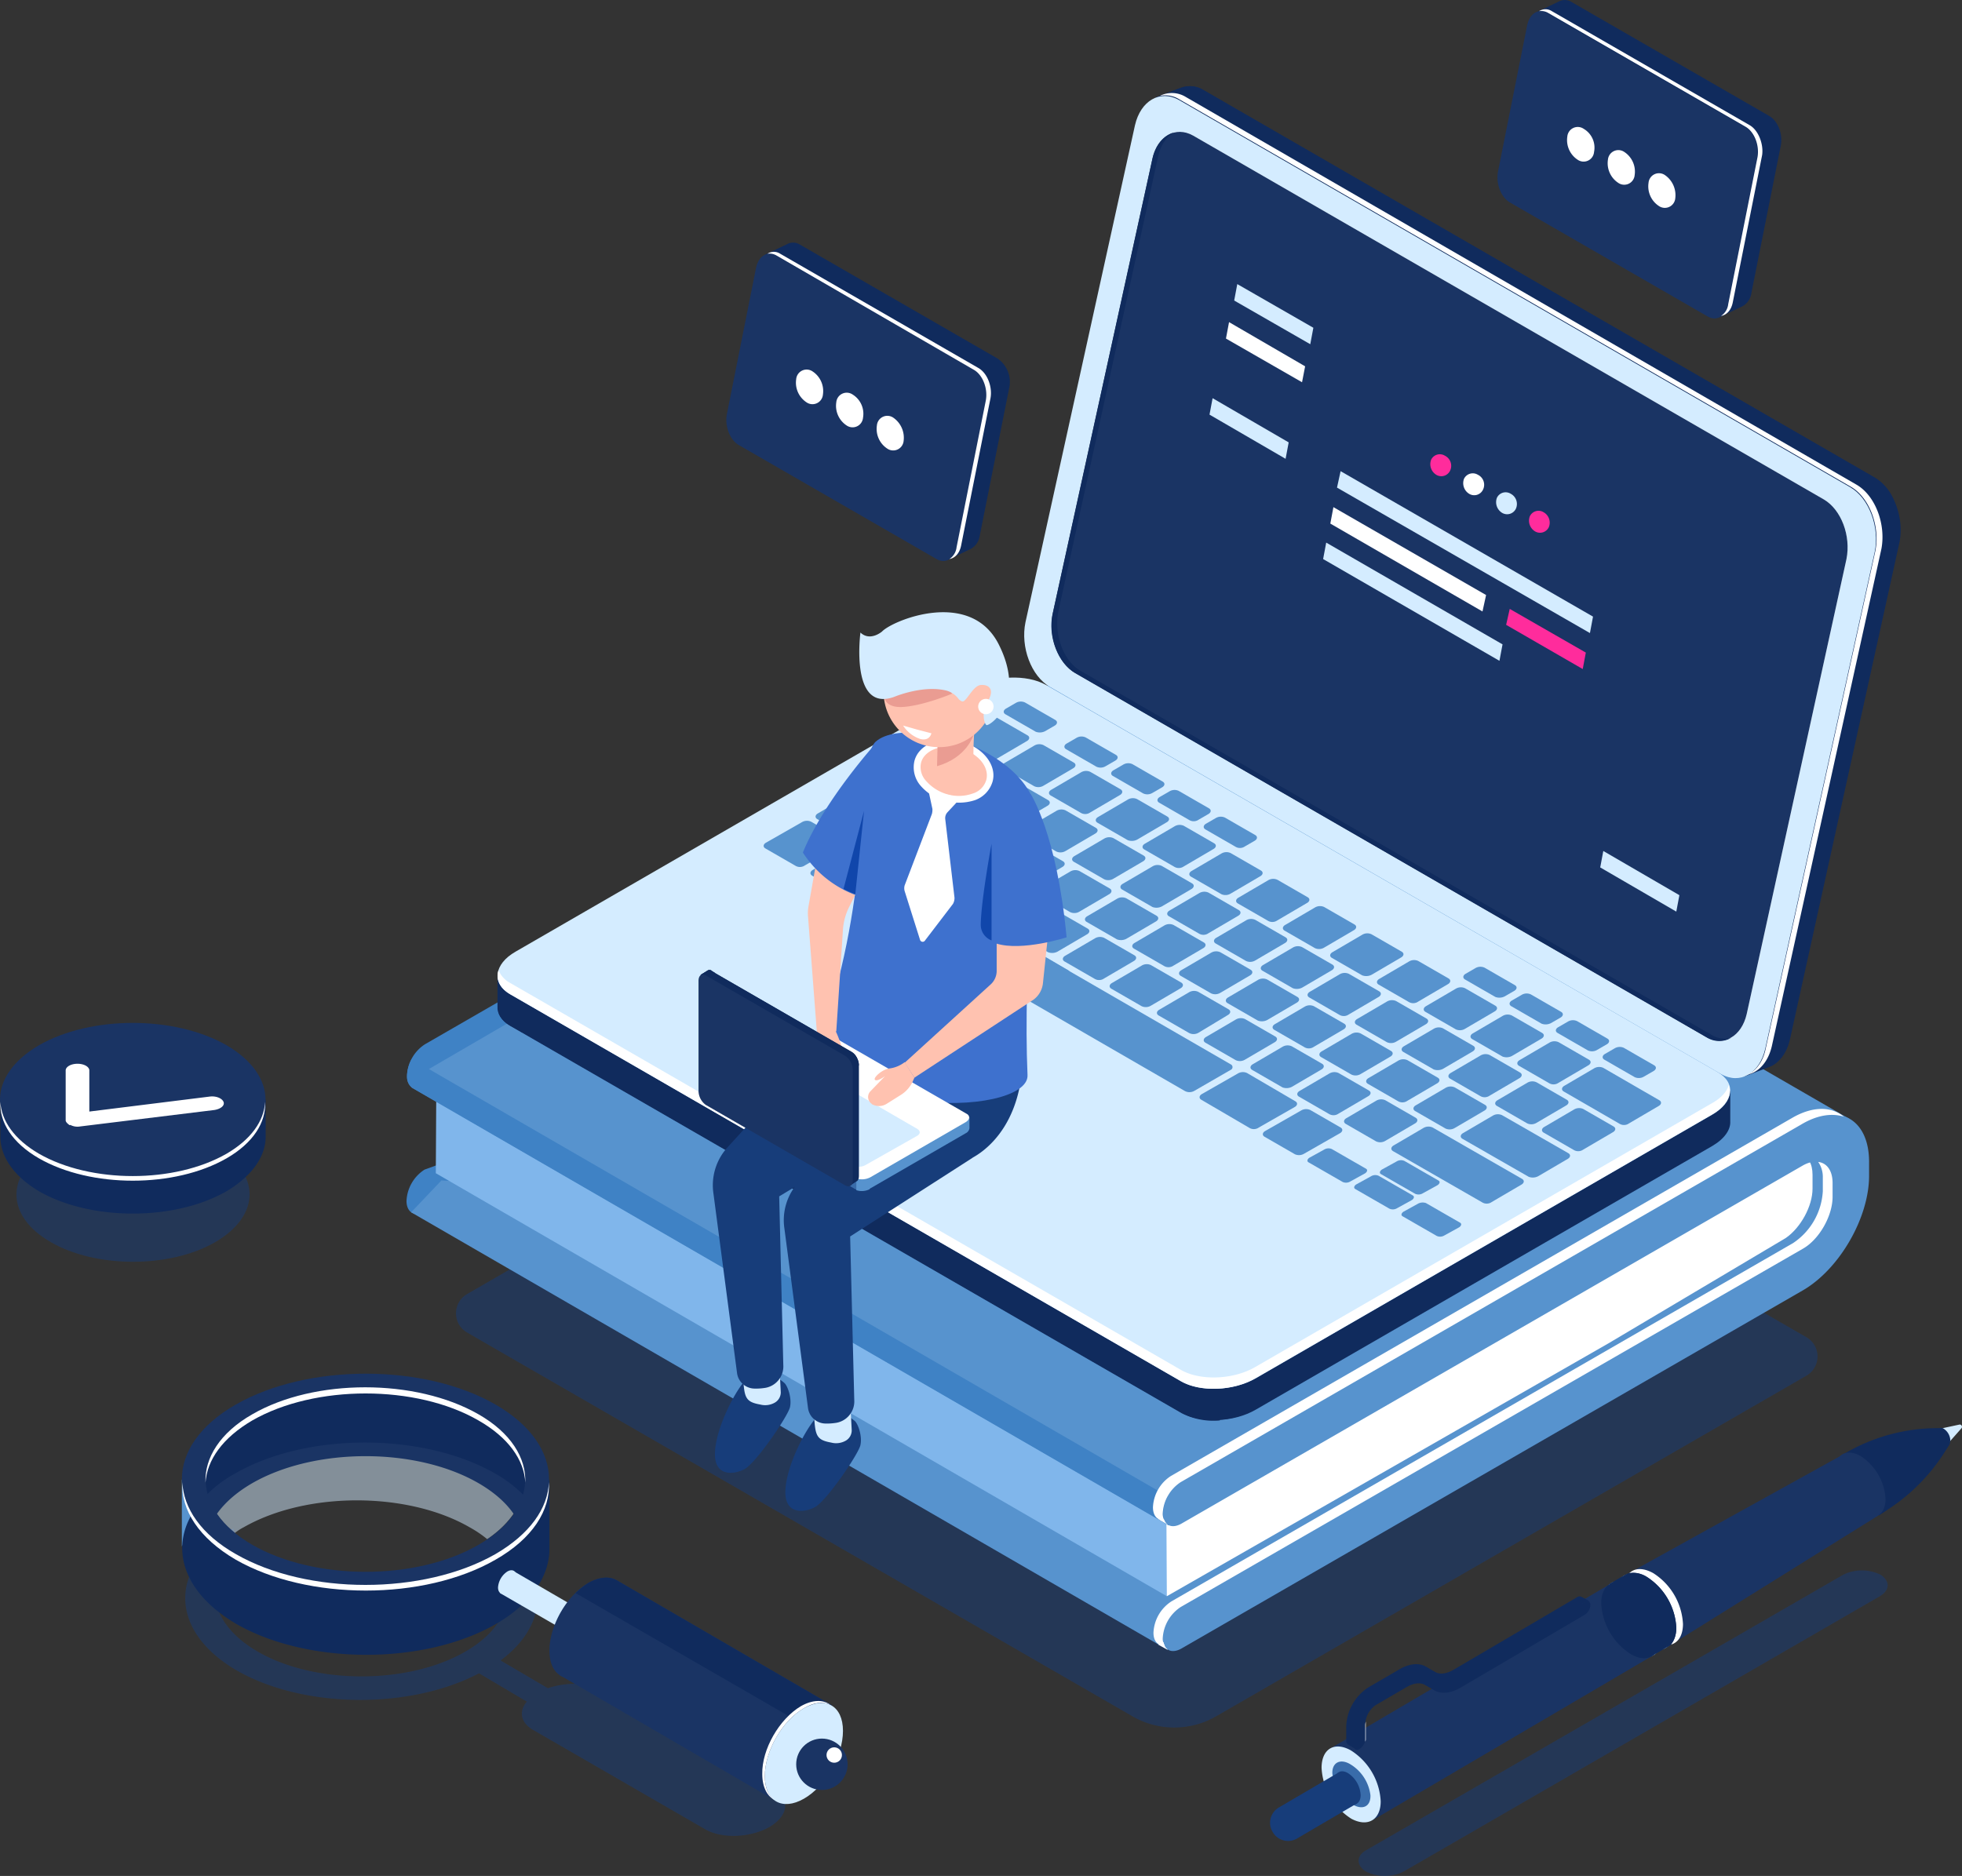 <svg xmlns="http://www.w3.org/2000/svg" viewBox="0 0 472.35 451.742">
  <rect x="0" y="0" width="472.35" height="451.742" fill="#333333" stroke="none"/>
  <defs>
    <style>
      .cls-1, .cls-11 {
        fill: #173d7a;
      }

      .cls-1, .cls-12 {
        opacity: 0.5;
      }

      .cls-2 {
        fill: #3f82c5;
      }

      .cls-3 {
        fill: #5793ce;
      }

      .cls-4 {
        fill: #80b6eb;
      }

      .cls-5 {
        fill: #fff;
      }

      .cls-6 {
        fill: #102b5d;
      }

      .cls-12, .cls-7 {
        fill: #d4ecff;
      }

      .cls-8 {
        fill: #1a3464;
      }

      .cls-9 {
        fill: #ff2c9c;
      }

      .cls-10 {
        fill: #396caa;
      }

      .cls-13 {
        fill: #983be9;
      }

      .cls-14 {
        fill: #3e71ce;
      }

      .cls-15 {
        fill: #ffc2b0;
      }

      .cls-16 {
        fill: #ea9c92;
      }

      .cls-17 {
        fill: #1046ab;
      }
    </style>
  </defs>
  <g id="Group_205" data-name="Group 205" transform="translate(0.075 -0.026)">
    <path id="Path_870" data-name="Path 870" class="cls-1" d="M251.345,370.285,91.317,277.956a5.347,5.347,0,0,1,0-9.282L243.424,180.8l170.3,98.27a5.347,5.347,0,0,1,0,9.282L271.767,370.285A20.112,20.112,0,0,1,251.345,370.285Z" transform="translate(21.08 42.961)"/>
    <g id="Group_169" data-name="Group 169" transform="translate(97.792 163.066)">
      <g id="Group_165" data-name="Group 165">
        <path id="Path_871" data-name="Path 871" class="cls-2" d="M249.03,143.2c0-10.149-7.178-14.357-15.966-9.282L83.432,220.178a9.47,9.47,0,0,0-4.332,7.55c0,2.847,1.98,3.961,4.332,2.475l149.632-86.264c3.96-2.228,7.178-.371,7.178,4.208v16.708c2.847-.124,5.817-.124,8.787-.124Z" transform="translate(-78.976 -131.759)"/>
        <path id="Path_872" data-name="Path 872" class="cls-2" d="M83.332,254.047l149.632-54.58c8.787-5.074,15.966-17.451,15.966-27.6V158.5c-2.97,0-5.817,0-8.787.124v18.317a16.1,16.1,0,0,1-7.178,12.5L83.332,244.022A9.47,9.47,0,0,0,79,251.571C79,254.294,80.98,255.532,83.332,254.047Z" transform="translate(-79 -125.404)"/>
      </g>
      <path id="Path_873" data-name="Path 873" class="cls-3" d="M79.9,238.847,261.959,344.171l54.762-32.655,15.382-9.172,84.067-50.13L428.3,234.02l-1.238,6.436L423.844,223.5,137.7,234.515l-50.5-3.342Z" transform="translate(-78.786 -109.957)"/>
      <path id="Path_874" data-name="Path 874" class="cls-4" d="M84.824,210.2,84.7,232.6,260.694,334.46l4.827-21.411Z" transform="translate(-77.645 -113.118)"/>
      <path id="Path_875" data-name="Path 875" class="cls-3" d="M426.048,237.877,244.236,132.8,80.371,228.1,80,230.327,262.059,335.651Z" transform="translate(-78.762 -131.512)"/>
      <g id="Group_166" data-name="Group 166" transform="translate(182.925 114.904)">
        <path id="Path_876" data-name="Path 876" class="cls-5" d="M333.238,270.146l42.7-25.372c3.589-2.475,6.436-7.673,6.436-11.881v-3.342c0-2.723-1.114-4.456-2.847-4.951l-84.16,46.783L226.8,308.389l.124,22.649Z" transform="translate(-226.8 -224.6)"/>
      </g>
      <path id="Path_877" data-name="Path 877" class="cls-2" d="M268.09,314.766,87.516,210.308l-3.837-2.228-3.465-1.98a8.463,8.463,0,0,0-1.114,4.084,3.281,3.281,0,0,0,1.238,2.847h0L262.4,318.355Z" transform="translate(-78.976 -114.092)"/>
      <path id="Path_878" data-name="Path 878" class="cls-5" d="M225.2,320.119l2.228,1.238.5-.743-1.485-1.114Z" transform="translate(-44.255 -87.142)"/>
      <path id="Path_879" data-name="Path 879" class="cls-5" d="M225.2,295.6l2.352,1.361-.619-1.238Z" transform="translate(-44.255 -92.822)"/>
      <g id="Group_167" data-name="Group 167" transform="translate(182.177 105.302)">
        <path id="Path_880" data-name="Path 880" class="cls-3" d="M230.533,305.282l149.632-86.264c8.787-5.074,15.966-.99,15.966,9.282v3.342c0,10.149-7.178,22.525-15.966,27.6L230.533,345.506c-2.475,1.361-4.332.248-4.332-2.475a9.608,9.608,0,0,1,4.332-7.55l149.632-86.264c3.961-2.228,7.178-7.921,7.178-12.5v-3.342c0-4.579-3.218-6.436-7.178-4.208L230.533,315.431c-2.475,1.361-4.332.248-4.332-2.475A9.375,9.375,0,0,1,230.533,305.282Z" transform="translate(-226.196 -216.841)"/>
      </g>
      <g id="Group_168" data-name="Group 168" transform="translate(179.707 103.997)">
        <path id="Path_881" data-name="Path 881" class="cls-5" d="M226.528,340.83a9.608,9.608,0,0,1,4.332-7.55l149.756-86.264c3.961-2.228,7.178-7.921,7.178-12.5v-3.342c0-2.97-1.361-4.827-3.465-5.074a6.3,6.3,0,0,1,1.114,3.713v3.342a16.1,16.1,0,0,1-7.178,12.5L228.632,331.919a9.47,9.47,0,0,0-4.332,7.55c0,2.1,1.114,3.218,2.723,3.094A2.841,2.841,0,0,1,226.528,340.83Z" transform="translate(-224.176 -213.336)"/>
        <path id="Path_882" data-name="Path 882" class="cls-5" d="M226.552,313.206a9.608,9.608,0,0,1,4.332-7.55l149.632-86.264c3.837-2.228,7.3-2.6,10.025-1.733-2.97-2.475-7.426-2.6-12.377.247L228.532,304.171a9.47,9.47,0,0,0-4.332,7.55c0,2.1,1.114,3.218,2.723,3.094A3.1,3.1,0,0,1,226.552,313.206Z" transform="translate(-224.2 -215.787)"/>
      </g>
    </g>
    <g id="Group_173" data-name="Group 173" transform="translate(119.689 20.787)">
      <path id="Path_883" data-name="Path 883" class="cls-6" d="M401.855,110.985l-161.39-93.2a6.21,6.21,0,0,0-5.446-.619h0l-.248.124h-.124l-5.817,2.228,5.2,2.6c0,.124,0,.248-.124.248L207.667,142.05c-1.361,5.941,1.361,13,5.941,15.594l157.553,90.967-.619,6.683,6.436-2.475c2.1-.99,3.837-3.218,4.579-6.436L407.92,126.7C409.157,120.639,406.434,113.584,401.855,110.985Z" transform="translate(-70.402 -16.801)"/>
      <path id="Path_884" data-name="Path 884" class="cls-6" d="M400.077,110.985l-161.39-93.2a6.21,6.21,0,0,0-5.446-.619h0l-.248.124h-.124l-5.817,2.228,5.2,2.6c0,.124,0,.248-.124.248L214.8,101.332l78.962,61.511,111.389-45.3A11.105,11.105,0,0,0,400.077,110.985Z" transform="translate(-68.623 -16.801)"/>
      <path id="Path_885" data-name="Path 885" class="cls-6" d="M361.929,111.151l12.253-5.2c.248-4.7-1.733-9.654-4.951-12.253L349.8,101.869Z" transform="translate(-36.54 1.475)"/>
      <path id="Path_886" data-name="Path 886" class="cls-7" d="M366.913,254.224,205.4,161.029c-4.579-2.6-7.178-9.654-5.941-15.594L225.821,25.754c1.361-5.941,6.064-8.664,10.644-6.064l161.514,93.2c4.579,2.6,7.178,9.654,5.941,15.594L377.557,248.16C376.2,254.1,371.493,256.823,366.913,254.224Z" transform="translate(-72.342 -16.348)"/>
      <path id="Path_887" data-name="Path 887" class="cls-5" d="M393.2,112.4,231.812,19.085a6.414,6.414,0,0,0-6.312-.248,6.312,6.312,0,0,1,4.827.866L391.84,112.9c4.579,2.6,7.178,9.654,5.941,15.594L371.419,248.174c-.619,3.094-2.228,5.322-4.332,6.312,2.723-.619,4.951-3.094,5.817-6.931l26.362-119.681C400.38,121.934,397.781,115,393.2,112.4Z" transform="translate(-66.08 -16.486)"/>
      <path id="Path_888" data-name="Path 888" class="cls-5" d="M362.059,243.655,210.2,156.029c-4.208-2.352-6.56-8.787-5.446-14.357L228.763,32.14c1.238-5.446,5.569-7.921,9.777-5.569L390.4,114.2c4.208,2.475,6.56,8.787,5.446,14.357l-24.01,109.532C370.6,243.531,366.267,246.006,362.059,243.655Z" transform="translate(-71.076 -14.69)"/>
      <path id="Path_889" data-name="Path 889" class="cls-8" d="M362.059,243.655,210.2,156.029c-4.208-2.352-6.56-8.787-5.446-14.357L228.763,32.14c1.238-5.446,5.569-7.921,9.777-5.569L390.4,114.2c4.208,2.475,6.56,8.787,5.446,14.357l-24.01,109.532C370.6,243.531,366.267,246.006,362.059,243.655Z" transform="translate(-71.076 -14.69)"/>
      <path id="Path_890" data-name="Path 890" class="cls-6" d="M363.428,243.132l-151.86-87.626c-4.208-2.352-6.56-8.787-5.446-14.357l24.01-109.532c.619-2.723,1.98-4.827,3.837-5.817-2.352.619-4.456,2.847-5.2,6.312l-24.01,109.532C203.524,147.09,206,153.526,210.207,156l151.86,87.626a5.73,5.73,0,0,0,5.941.248A6.262,6.262,0,0,1,363.428,243.132Z" transform="translate(-71.085 -14.662)"/>
      <path id="Path_891" data-name="Path 891" class="cls-6" d="M393.467,229.016l-22.03-2.97-142.454-82.3c-4.579-2.6-12.5-2.352-17.822.743L110.169,202.778,96.8,201.045v7.55h0c-.124,1.733.866,3.465,3.094,4.7l161.514,93.2c4.579,2.6,12.5,2.352,17.822-.743l109.9-63.492c2.97-1.733,4.456-3.96,4.332-5.941h0Z" transform="translate(-96.668 12.944)"/>
      <path id="Path_892" data-name="Path 892" class="cls-6" d="M286.41,171.417,276.262,165.6H165l-54.828,31.684L96.8,195.551v7.55h0c-.124,1.733.866,3.465,3.094,4.7L261.41,301a16.92,16.92,0,0,0,9.159,1.733Z" transform="translate(-96.668 18.562)"/>
      <path id="Path_893" data-name="Path 893" class="cls-6" d="M102.643,190.443,96.7,189.7v7.55h0c-.124,1.733.866,3.465,3.094,4.7l2.847,1.609Z" transform="translate(-96.692 24.289)"/>
      <path id="Path_894" data-name="Path 894" class="cls-6" d="M231,278.922a20.724,20.724,0,0,0,15.1-.99V261.1H231Z" transform="translate(-64.773 41.258)"/>
      <path id="Path_895" data-name="Path 895" class="cls-7" d="M261.305,301.344l-161.514-93.2c-4.579-2.6-3.96-7.3,1.238-10.273l109.9-63.492c5.322-3.094,13.243-3.342,17.822-.743l161.637,93.2c4.579,2.6,3.961,7.3-1.238,10.273L279.251,300.6C273.806,303.7,265.884,303.943,261.305,301.344Z" transform="translate(-96.687 10.544)"/>
      <path id="Path_896" data-name="Path 896" class="cls-5" d="M389.032,220.855l-109.9,63.492c-5.322,3.094-13.243,3.342-17.822.743l-161.514-93.2a6.1,6.1,0,0,1-2.847-3.094c-.743,2.1.248,4.332,2.847,5.817l161.514,93.2c4.579,2.6,12.5,2.352,17.822-.743l109.9-63.492c3.589-2.1,4.951-4.827,4.084-7.178C392.745,218.009,391.26,219.618,389.032,220.855Z" transform="translate(-96.688 24.075)"/>
      <g id="Group_170" data-name="Group 170" transform="translate(64.085 148.17)">
        <path id="Path_897" data-name="Path 897" class="cls-3" d="M156.18,170.587l-7.3-4.208c-.619-.371-.5-.99.124-1.361l8.664-4.951a2.391,2.391,0,0,1,2.228-.124l7.3,4.208c.619.371.5.99-.124,1.361l-8.664,4.951A2.08,2.08,0,0,1,156.18,170.587Z" transform="translate(-148.471 -131.005)"/>
        <path id="Path_898" data-name="Path 898" class="cls-3" d="M165.28,175.887l-7.3-4.208c-.619-.371-.5-.99.124-1.361l8.664-4.951a2.391,2.391,0,0,1,2.228-.124l7.3,4.208c.619.371.5.99-.124,1.361l-8.664,4.951A2.08,2.08,0,0,1,165.28,175.887Z" transform="translate(-146.309 -129.746)"/>
        <path id="Path_899" data-name="Path 899" class="cls-3" d="M174.48,181.187l-7.3-4.208c-.619-.371-.5-.99.124-1.361l8.664-4.951a2.391,2.391,0,0,1,2.228-.124l7.3,4.208c.619.371.5.99-.124,1.361l-8.664,4.951A2.823,2.823,0,0,1,174.48,181.187Z" transform="translate(-144.122 -128.486)"/>
        <path id="Path_900" data-name="Path 900" class="cls-3" d="M187.08,176.644l-7.3-4.208c-.619-.371-.5-.99.124-1.361l7.178-4.208a2.391,2.391,0,0,1,2.228-.124l7.3,4.208c.619.371.5.99-.124,1.361l-7.178,4.208A2.089,2.089,0,0,1,187.08,176.644Z" transform="translate(-141.128 -129.389)"/>
        <path id="Path_901" data-name="Path 901" class="cls-3" d="M196.18,181.944l-7.3-4.208c-.619-.371-.5-.99.124-1.361l7.178-4.208a2.391,2.391,0,0,1,2.228-.124l7.3,4.208c.619.371.5.99-.124,1.361l-7.178,4.208A2.377,2.377,0,0,1,196.18,181.944Z" transform="translate(-138.965 -128.13)"/>
        <path id="Path_902" data-name="Path 902" class="cls-3" d="M205.28,187.244l-7.3-4.208c-.619-.371-.5-.99.124-1.361l7.178-4.208a2.391,2.391,0,0,1,2.228-.124l7.3,4.208c.619.371.5.99-.124,1.361l-7.178,4.208A2.8,2.8,0,0,1,205.28,187.244Z" transform="translate(-136.803 -126.87)"/>
        <path id="Path_903" data-name="Path 903" class="cls-3" d="M214.38,192.444l-7.3-4.208c-.619-.371-.5-.99.124-1.361l7.178-4.208a2.391,2.391,0,0,1,2.228-.124l7.3,4.208c.619.371.5.99-.124,1.361l-7.178,4.208A2.08,2.08,0,0,1,214.38,192.444Z" transform="translate(-134.64 -125.634)"/>
        <path id="Path_904" data-name="Path 904" class="cls-3" d="M223.48,197.744l-7.3-4.208c-.619-.371-.5-.99.124-1.361l7.178-4.208a2.391,2.391,0,0,1,2.228-.124l7.3,4.208c.619.371.5.99-.124,1.361l-7.178,4.208A2.377,2.377,0,0,1,223.48,197.744Z" transform="translate(-132.477 -124.375)"/>
        <path id="Path_905" data-name="Path 905" class="cls-3" d="M232.68,202.944l-7.3-4.208c-.619-.371-.5-.99.124-1.361l7.178-4.208a2.391,2.391,0,0,1,2.228-.124l7.3,4.208c.619.371.5.99-.124,1.361l-7.178,4.332A2.363,2.363,0,0,1,232.68,202.944Z" transform="translate(-130.291 -123.139)"/>
        <path id="Path_906" data-name="Path 906" class="cls-3" d="M241.78,208.244l-7.3-4.208c-.619-.371-.5-.99.124-1.361l7.178-4.208a2.391,2.391,0,0,1,2.228-.124l7.3,4.208c.619.371.5.99-.124,1.361l-7.178,4.208A2.391,2.391,0,0,1,241.78,208.244Z" transform="translate(-128.128 -121.879)"/>
        <path id="Path_907" data-name="Path 907" class="cls-3" d="M250.88,213.544l-7.3-4.208c-.619-.371-.5-.99.124-1.361l7.178-4.208a2.391,2.391,0,0,1,2.228-.124l7.3,4.208c.619.371.5.99-.124,1.361l-7.178,4.208A2.8,2.8,0,0,1,250.88,213.544Z" transform="translate(-125.966 -120.62)"/>
        <path id="Path_908" data-name="Path 908" class="cls-3" d="M259.98,218.744l-7.3-4.208c-.619-.371-.5-.99.124-1.361l7.178-4.208a2.39,2.39,0,0,1,2.228-.124l7.3,4.208c.619.371.5.99-.124,1.361l-7.178,4.208A2.08,2.08,0,0,1,259.98,218.744Z" transform="translate(-123.803 -119.384)"/>
        <path id="Path_909" data-name="Path 909" class="cls-3" d="M269.08,224.044l-7.3-4.208c-.619-.371-.5-.99.124-1.361l7.178-4.208a2.391,2.391,0,0,1,2.228-.124l7.3,4.208c.619.371.5.99-.124,1.361l-7.178,4.208A2.377,2.377,0,0,1,269.08,224.044Z" transform="translate(-121.64 -118.125)"/>
        <path id="Path_910" data-name="Path 910" class="cls-3" d="M200.48,174.144l-7.3-4.208c-.619-.371-.5-.99.124-1.361l7.178-4.208a2.391,2.391,0,0,1,2.228-.124l7.3,4.208c.619.371.5.99-.124,1.361l-7.178,4.208A2.08,2.08,0,0,1,200.48,174.144Z" transform="translate(-137.943 -129.983)"/>
        <path id="Path_911" data-name="Path 911" class="cls-3" d="M191.18,168.844l-7.3-4.208c-.619-.371-.5-.99.124-1.361l7.178-4.208a2.391,2.391,0,0,1,2.228-.124l7.3,4.208c.619.371.5.99-.124,1.361l-7.178,4.208A2.356,2.356,0,0,1,191.18,168.844Z" transform="translate(-140.153 -131.243)"/>
        <path id="Path_912" data-name="Path 912" class="cls-3" d="M183.6,164.371l-15.718-9.035c-.619-.371-.5-.99.124-1.361l7.178-4.208a2.391,2.391,0,0,1,2.228-.124l15.718,9.035c.619.371.5.99-.124,1.361l-7.178,4.208A2.08,2.08,0,0,1,183.6,164.371Z" transform="translate(-143.956 -133.453)"/>
        <path id="Path_913" data-name="Path 913" class="cls-3" d="M189.526,157.562l-12.748-7.426c-.619-.371-.5-.99.124-1.361l7.178-4.208a2.391,2.391,0,0,1,2.228-.124l12.748,7.426c.619.371.5.99-.124,1.361l-7.178,4.208A2.089,2.089,0,0,1,189.526,157.562Z" transform="translate(-141.841 -134.689)"/>
        <path id="Path_914" data-name="Path 914" class="cls-3" d="M209.58,179.444l-7.3-4.208c-.619-.371-.5-.99.124-1.361l7.178-4.208a2.391,2.391,0,0,1,2.228-.124l7.3,4.208c.619.371.5.99-.124,1.361l-7.178,4.208A2.377,2.377,0,0,1,209.58,179.444Z" transform="translate(-135.781 -128.724)"/>
        <path id="Path_915" data-name="Path 915" class="cls-3" d="M218.68,184.744l-7.3-4.208c-.619-.371-.5-.99.124-1.361l7.178-4.208a2.391,2.391,0,0,1,2.228-.124l7.3,4.208c.619.371.5.99-.124,1.361l-7.178,4.208A2.8,2.8,0,0,1,218.68,184.744Z" transform="translate(-133.618 -127.464)"/>
        <path id="Path_916" data-name="Path 916" class="cls-3" d="M227.88,189.944l-7.3-4.208c-.619-.371-.5-.99.124-1.361l7.178-4.208a2.391,2.391,0,0,1,2.228-.124l7.3,4.208c.619.371.5.99-.124,1.361l-7.178,4.208A2.089,2.089,0,0,1,227.88,189.944Z" transform="translate(-131.432 -126.229)"/>
        <path id="Path_917" data-name="Path 917" class="cls-3" d="M236.98,195.244l-7.3-4.208c-.619-.371-.5-.99.124-1.361l7.178-4.208a2.391,2.391,0,0,1,2.228-.124l7.3,4.208c.619.371.5.99-.124,1.361l-7.178,4.208A2.391,2.391,0,0,1,236.98,195.244Z" transform="translate(-129.269 -124.969)"/>
        <path id="Path_918" data-name="Path 918" class="cls-3" d="M246.08,200.544l-7.3-4.208c-.619-.371-.5-.99.124-1.361l7.178-4.208a2.391,2.391,0,0,1,2.228-.124l7.3,4.208c.619.371.495.99-.124,1.361l-7.178,4.208A2.8,2.8,0,0,1,246.08,200.544Z" transform="translate(-127.106 -123.709)"/>
        <path id="Path_919" data-name="Path 919" class="cls-3" d="M255.18,205.744l-7.3-4.208c-.619-.371-.5-.99.124-1.361l7.178-4.208a2.391,2.391,0,0,1,2.228-.124l7.3,4.208c.619.371.495.99-.124,1.361l-7.178,4.208A2.08,2.08,0,0,1,255.18,205.744Z" transform="translate(-124.944 -122.474)"/>
        <path id="Path_920" data-name="Path 920" class="cls-3" d="M264.28,211.044l-7.3-4.208c-.619-.371-.5-.99.124-1.361l7.178-4.208a2.391,2.391,0,0,1,2.228-.124l7.3,4.208c.619.371.5.99-.124,1.361l-7.178,4.208A2.377,2.377,0,0,1,264.28,211.044Z" transform="translate(-122.781 -121.214)"/>
        <path id="Path_921" data-name="Path 921" class="cls-3" d="M273.38,216.244l-7.3-4.208c-.619-.371-.5-.99.124-1.361l7.178-4.208a2.391,2.391,0,0,1,2.228-.124l7.3,4.208c.619.371.5.99-.124,1.361l-7.178,4.208A2.08,2.08,0,0,1,273.38,216.244Z" transform="translate(-120.618 -119.978)"/>
        <path id="Path_922" data-name="Path 922" class="cls-3" d="M282.58,221.544l-7.3-4.208c-.619-.371-.5-.99.124-1.361l7.178-4.208a2.391,2.391,0,0,1,2.228-.124l7.3,4.208c.619.371.5.99-.124,1.361l-7.178,4.208A2.391,2.391,0,0,1,282.58,221.544Z" transform="translate(-118.432 -118.719)"/>
        <path id="Path_923" data-name="Path 923" class="cls-3" d="M300.444,231.895l-15.966-9.159c-.619-.371-.5-.99.124-1.361l7.178-4.208a2.391,2.391,0,0,1,2.228-.124l15.966,9.159c.619.371.5.99-.124,1.361l-7.178,4.208A2.823,2.823,0,0,1,300.444,231.895Z" transform="translate(-116.246 -117.435)"/>
        <path id="Path_924" data-name="Path 924" class="cls-3" d="M317.669,221.333l-13.49-7.8c-.619-.371-.5-.99.124-1.361l7.178-4.208a2.391,2.391,0,0,1,2.228-.124l13.49,7.8c.619.371.5.99-.124,1.361L319.9,221.21A2.08,2.08,0,0,1,317.669,221.333Z" transform="translate(-111.564 -119.622)"/>
        <path id="Path_925" data-name="Path 925" class="cls-3" d="M225.58,178.444l-7.3-4.208c-.619-.371-.5-.99.124-1.361l7.178-4.208a2.391,2.391,0,0,1,2.228-.124l7.3,4.208c.619.371.5.99-.124,1.361l-7.178,4.208A2.8,2.8,0,0,1,225.58,178.444Z" transform="translate(-131.978 -128.962)"/>
        <path id="Path_926" data-name="Path 926" class="cls-3" d="M216.18,173.044l-7.3-4.208c-.619-.371-.5-.99.124-1.361l7.178-4.208a2.391,2.391,0,0,1,2.228-.124l7.3,4.208c.619.371.5.99-.124,1.361l-7.178,4.208A2.377,2.377,0,0,1,216.18,173.044Z" transform="translate(-134.212 -130.245)"/>
        <path id="Path_927" data-name="Path 927" class="cls-3" d="M206.88,167.644l-7.3-4.208c-.619-.371-.5-.99.124-1.361l7.178-4.208a2.391,2.391,0,0,1,2.228-.124l7.3,4.208c.619.371.5.99-.124,1.361l-7.178,4.208A2.377,2.377,0,0,1,206.88,167.644Z" transform="translate(-136.422 -131.528)"/>
        <path id="Path_928" data-name="Path 928" class="cls-3" d="M197.58,162.244l-7.3-4.208c-.619-.371-.5-.99.124-1.361l7.178-4.208a2.391,2.391,0,0,1,2.228-.124l7.3,4.208c.619.371.5.99-.124,1.361l-7.178,4.208A2.391,2.391,0,0,1,197.58,162.244Z" transform="translate(-138.632 -132.811)"/>
        <path id="Path_929" data-name="Path 929" class="cls-3" d="M234.68,183.644l-7.3-4.208c-.619-.371-.5-.99.124-1.361l7.178-4.208a2.391,2.391,0,0,1,2.228-.124l7.3,4.208c.619.371.5.99-.124,1.361l-7.178,4.208A2.08,2.08,0,0,1,234.68,183.644Z" transform="translate(-129.816 -127.726)"/>
        <path id="Path_930" data-name="Path 930" class="cls-3" d="M243.78,188.944l-7.3-4.208c-.619-.371-.5-.99.124-1.361l7.178-4.208a2.391,2.391,0,0,1,2.228-.124l7.3,4.208c.619.371.5.99-.124,1.361l-7.178,4.208A2.377,2.377,0,0,1,243.78,188.944Z" transform="translate(-127.653 -126.466)"/>
        <path id="Path_931" data-name="Path 931" class="cls-3" d="M252.88,194.244l-7.3-4.208c-.619-.371-.5-.99.124-1.361l7.178-4.208a2.391,2.391,0,0,1,2.228-.124l7.3,4.208c.619.371.5.99-.124,1.361l-7.178,4.208A2.8,2.8,0,0,1,252.88,194.244Z" transform="translate(-125.49 -125.207)"/>
        <path id="Path_932" data-name="Path 932" class="cls-3" d="M261.98,199.444l-7.3-4.208c-.619-.371-.5-.99.124-1.361l7.178-4.208a2.39,2.39,0,0,1,2.228-.124l7.3,4.208c.619.371.5.99-.124,1.361l-7.178,4.208A2.066,2.066,0,0,1,261.98,199.444Z" transform="translate(-123.328 -123.971)"/>
        <path id="Path_933" data-name="Path 933" class="cls-3" d="M271.18,204.744l-7.3-4.208c-.619-.371-.5-.99.124-1.361l7.178-4.208a2.391,2.391,0,0,1,2.228-.124l7.3,4.208c.619.371.5.99-.124,1.361l-7.178,4.208A2.391,2.391,0,0,1,271.18,204.744Z" transform="translate(-121.141 -122.711)"/>
        <path id="Path_934" data-name="Path 934" class="cls-3" d="M280.28,210.044l-7.3-4.208c-.619-.371-.5-.99.124-1.361l7.178-4.208a2.391,2.391,0,0,1,2.228-.124l7.3,4.208c.619.371.5.99-.124,1.361l-7.178,4.208A2.8,2.8,0,0,1,280.28,210.044Z" transform="translate(-118.979 -121.452)"/>
        <path id="Path_935" data-name="Path 935" class="cls-3" d="M289.38,215.244l-7.3-4.208c-.619-.371-.5-.99.124-1.361l7.178-4.208a2.391,2.391,0,0,1,2.228-.124l7.3,4.208c.619.371.5.99-.124,1.361l-7.178,4.208A2.08,2.08,0,0,1,289.38,215.244Z" transform="translate(-116.816 -120.216)"/>
        <path id="Path_936" data-name="Path 936" class="cls-3" d="M298.48,220.544l-7.3-4.208c-.619-.371-.5-.99.124-1.361l7.178-4.208a2.39,2.39,0,0,1,2.228-.124l7.3,4.208c.619.371.5.99-.124,1.361l-7.178,4.208A2.377,2.377,0,0,1,298.48,220.544Z" transform="translate(-114.653 -118.956)"/>
        <path id="Path_937" data-name="Path 937" class="cls-3" d="M307.58,225.744l-7.3-4.208c-.619-.371-.5-.99.124-1.361l7.178-4.208a2.391,2.391,0,0,1,2.228-.124l7.3,4.208c.619.371.5.99-.124,1.361l-7.178,4.208A2.08,2.08,0,0,1,307.58,225.744Z" transform="translate(-112.491 -117.721)"/>
        <path id="Path_938" data-name="Path 938" class="cls-3" d="M220.78,165.444l-7.3-4.208c-.619-.371-.5-.99.124-1.361l7.178-4.208a2.391,2.391,0,0,1,2.228-.124l7.3,4.208c.619.371.5.99-.124,1.361l-7.178,4.208A2.8,2.8,0,0,1,220.78,165.444Z" transform="translate(-133.119 -132.051)"/>
        <path id="Path_939" data-name="Path 939" class="cls-3" d="M211.68,160.144l-7.3-4.208c-.619-.371-.5-.99.124-1.361l7.178-4.208a2.391,2.391,0,0,1,2.228-.124l7.3,4.208c.619.371.5.99-.124,1.361l-7.178,4.208A2.08,2.08,0,0,1,211.68,160.144Z" transform="translate(-135.282 -133.311)"/>
        <path id="Path_940" data-name="Path 940" class="cls-3" d="M202.58,154.944l-7.3-4.208c-.619-.371-.5-.99.124-1.361l7.178-4.208a2.391,2.391,0,0,1,2.228-.124l7.3,4.208c.619.371.5.99-.124,1.361l-7.178,4.208A2.377,2.377,0,0,1,202.58,154.944Z" transform="translate(-137.444 -134.546)"/>
        <path id="Path_941" data-name="Path 941" class="cls-3" d="M193.58,149.644l-7.3-4.208c-.619-.371-.5-.99.124-1.361l7.178-4.208a2.391,2.391,0,0,1,2.228-.124l7.3,4.208c.619.371.5.99-.124,1.361l-7.178,4.208A2.089,2.089,0,0,1,193.58,149.644Z" transform="translate(-139.583 -135.806)"/>
        <path id="Path_942" data-name="Path 942" class="cls-3" d="M202.88,143.8l-7.3-4.208c-.619-.371-.5-.99.124-1.361l2.352-1.361a2.391,2.391,0,0,1,2.228-.124l7.3,4.208c.619.371.5.99-.124,1.361l-2.352,1.361A2.8,2.8,0,0,1,202.88,143.8Z" transform="translate(-137.373 -136.519)"/>
        <path id="Path_943" data-name="Path 943" class="cls-3" d="M214.68,150.6l-7.3-4.208c-.619-.371-.5-.99.124-1.361l2.352-1.361a2.391,2.391,0,0,1,2.228-.124l7.3,4.208c.619.371.5.99-.124,1.361l-2.352,1.361A2.377,2.377,0,0,1,214.68,150.6Z" transform="translate(-134.569 -134.903)"/>
        <path id="Path_944" data-name="Path 944" class="cls-3" d="M223.78,155.8l-7.3-4.208c-.619-.371-.5-.99.124-1.361l2.352-1.361a2.391,2.391,0,0,1,2.228-.124l7.3,4.208c.619.371.5.99-.124,1.361l-2.352,1.361A2.391,2.391,0,0,1,223.78,155.8Z" transform="translate(-132.406 -133.667)"/>
        <path id="Path_945" data-name="Path 945" class="cls-3" d="M232.78,161l-7.3-4.208c-.619-.371-.5-.99.124-1.361l2.352-1.361a2.391,2.391,0,0,1,2.228-.124l7.3,4.208c.619.371.5.99-.124,1.361l-2.352,1.361A2.08,2.08,0,0,1,232.78,161Z" transform="translate(-130.267 -132.431)"/>
        <path id="Path_946" data-name="Path 946" class="cls-3" d="M241.78,166.2l-7.3-4.208c-.619-.371-.5-.99.124-1.361l2.352-1.361a2.391,2.391,0,0,1,2.228-.124l7.3,4.208c.619.371.5.99-.124,1.361l-2.352,1.361A2.08,2.08,0,0,1,241.78,166.2Z" transform="translate(-128.128 -131.195)"/>
        <path id="Path_947" data-name="Path 947" class="cls-3" d="M292.28,195.4l-7.3-4.208c-.619-.371-.5-.99.124-1.361l2.352-1.361a2.391,2.391,0,0,1,2.228-.124l7.3,4.208c.619.371.5.99-.124,1.361l-2.352,1.361A2.823,2.823,0,0,1,292.28,195.4Z" transform="translate(-116.127 -124.256)"/>
        <path id="Path_948" data-name="Path 948" class="cls-3" d="M301.28,200.6l-7.3-4.208c-.619-.371-.5-.99.124-1.361l2.352-1.361a2.391,2.391,0,0,1,2.228-.124l7.3,4.208c.619.371.5.99-.124,1.361l-2.352,1.361A2.8,2.8,0,0,1,301.28,200.6Z" transform="translate(-113.988 -123.02)"/>
        <path id="Path_949" data-name="Path 949" class="cls-3" d="M310.28,205.8l-7.3-4.208c-.619-.371-.5-.99.124-1.361l2.352-1.361a2.391,2.391,0,0,1,2.228-.124l7.3,4.208c.619.371.5.99-.124,1.361l-2.352,1.361A2.377,2.377,0,0,1,310.28,205.8Z" transform="translate(-111.849 -121.784)"/>
        <path id="Path_950" data-name="Path 950" class="cls-3" d="M319.38,211l-7.3-4.208c-.619-.371-.495-.99.124-1.361l2.352-1.361a2.391,2.391,0,0,1,2.228-.124l7.3,4.208c.619.371.5.99-.124,1.361l-2.352,1.361A2.391,2.391,0,0,1,319.38,211Z" transform="translate(-109.686 -120.549)"/>
        <path id="Path_951" data-name="Path 951" class="cls-3" d="M229.88,170.644l-7.3-4.208c-.619-.371-.5-.99.124-1.361l7.178-4.208a2.391,2.391,0,0,1,2.228-.124l7.3,4.208c.619.371.5.99-.124,1.361l-7.178,4.208A2.08,2.08,0,0,1,229.88,170.644Z" transform="translate(-130.956 -130.815)"/>
        <path id="Path_952" data-name="Path 952" class="cls-3" d="M238.98,175.944l-7.3-4.208c-.619-.371-.5-.99.124-1.361l7.178-4.208a2.391,2.391,0,0,1,2.228-.124l7.3,4.208c.619.371.5.99-.124,1.361l-7.178,4.208A2.377,2.377,0,0,1,238.98,175.944Z" transform="translate(-128.794 -129.556)"/>
        <path id="Path_953" data-name="Path 953" class="cls-3" d="M248.08,181.144l-7.3-4.208c-.619-.371-.5-.99.124-1.361l7.178-4.208a2.391,2.391,0,0,1,2.228-.124l7.3,4.208c.619.371.5.99-.124,1.361l-7.178,4.208A2.08,2.08,0,0,1,248.08,181.144Z" transform="translate(-126.631 -128.32)"/>
        <path id="Path_954" data-name="Path 954" class="cls-3" d="M257.18,186.444l-7.3-4.208c-.619-.371-.5-.99.124-1.361l7.178-4.208a2.391,2.391,0,0,1,2.228-.124l7.3,4.208c.619.371.5.99-.124,1.361l-7.178,4.208A2.356,2.356,0,0,1,257.18,186.444Z" transform="translate(-124.468 -127.06)"/>
        <path id="Path_955" data-name="Path 955" class="cls-3" d="M266.38,191.744l-7.3-4.208c-.619-.371-.5-.99.124-1.361l7.178-4.208a2.391,2.391,0,0,1,2.228-.124l7.3,4.208c.619.371.5.99-.124,1.361l-7.178,4.208A2.823,2.823,0,0,1,266.38,191.744Z" transform="translate(-122.282 -125.801)"/>
        <path id="Path_956" data-name="Path 956" class="cls-3" d="M275.48,196.944l-7.3-4.208c-.619-.371-.5-.99.124-1.361l7.178-4.208a2.391,2.391,0,0,1,2.228-.124l7.3,4.208c.619.371.5.99-.124,1.361l-7.178,4.208A2.08,2.08,0,0,1,275.48,196.944Z" transform="translate(-120.119 -124.565)"/>
        <path id="Path_957" data-name="Path 957" class="cls-3" d="M284.58,202.244l-7.3-4.208c-.619-.371-.5-.99.124-1.361l7.178-4.208a2.391,2.391,0,0,1,2.228-.124l7.3,4.208c.619.371.5.99-.124,1.361l-7.178,4.208A2.377,2.377,0,0,1,284.58,202.244Z" transform="translate(-117.957 -123.305)"/>
        <path id="Path_958" data-name="Path 958" class="cls-3" d="M293.68,207.544l-7.3-4.208c-.619-.371-.5-.99.124-1.361l7.178-4.208a2.391,2.391,0,0,1,2.228-.124l7.3,4.208c.619.371.5.99-.124,1.361l-7.178,4.208A2.8,2.8,0,0,1,293.68,207.544Z" transform="translate(-115.794 -122.046)"/>
        <path id="Path_959" data-name="Path 959" class="cls-3" d="M302.78,212.744l-7.3-4.208c-.619-.371-.5-.99.124-1.361l7.178-4.208a2.391,2.391,0,0,1,2.228-.124l7.3,4.208c.619.371.5.99-.124,1.361l-7.178,4.208A2.08,2.08,0,0,1,302.78,212.744Z" transform="translate(-113.631 -120.81)"/>
        <path id="Path_960" data-name="Path 960" class="cls-3" d="M180.513,172.913l-21.535-12.377c-.619-.371-.5-.99.124-1.361l7.178-4.208a2.391,2.391,0,0,1,2.228-.124l21.535,12.377c.619.371.5.99-.124,1.361l-7.178,4.208A2.8,2.8,0,0,1,180.513,172.913Z" transform="translate(-146.071 -132.217)"/>
        <path id="Path_961" data-name="Path 961" class="cls-3" d="M292.513,237.513l-21.535-12.377c-.619-.371-.5-.99.124-1.361l7.178-4.208a2.39,2.39,0,0,1,2.228-.124l21.535,12.377c.619.371.5.99-.124,1.361l-7.178,4.208A2.08,2.08,0,0,1,292.513,237.513Z" transform="translate(-119.454 -116.865)"/>
        <path id="Path_962" data-name="Path 962" class="cls-3" d="M253.28,226.687l-7.3-4.208c-.619-.371-.5-.99.124-1.361l8.664-4.951a2.391,2.391,0,0,1,2.228-.124l7.3,4.208c.619.371.5.99-.124,1.361l-8.664,4.951A2.377,2.377,0,0,1,253.28,226.687Z" transform="translate(-125.395 -117.673)"/>
        <path id="Path_963" data-name="Path 963" class="cls-3" d="M187.912,188.986l-11.634-6.807c-.619-.371-.5-.99.124-1.361l8.664-4.951a2.391,2.391,0,0,1,2.228-.124l11.634,6.807c.619.371.5.99-.124,1.361l-8.664,4.951A2.377,2.377,0,0,1,187.912,188.986Z" transform="translate(-141.96 -127.25)"/>
        <path id="Path_964" data-name="Path 964" class="cls-3" d="M245.312,222.086l-11.634-6.807c-.619-.371-.5-.99.124-1.361l8.664-4.951a2.391,2.391,0,0,1,2.228-.124l11.634,6.807c.619.371.5.99-.124,1.361l-8.664,4.951A2.08,2.08,0,0,1,245.312,222.086Z" transform="translate(-128.318 -119.384)"/>
        <path id="Path_965" data-name="Path 965" class="cls-3" d="M201.112,196.586l-11.634-6.807c-.619-.371-.5-.99.124-1.361l8.664-4.951a2.391,2.391,0,0,1,2.228-.124l11.634,6.807c.619.371.5.99-.124,1.361l-8.664,4.951A2.824,2.824,0,0,1,201.112,196.586Z" transform="translate(-138.823 -125.444)"/>
        <path id="Path_966" data-name="Path 966" class="cls-3" d="M200.415,183.4l50.744,29.332a.731.731,0,0,1,0,1.361l-8.787,5.074a2.367,2.367,0,0,1-2.228,0L189.4,189.836Z" transform="translate(-138.744 -125.377)"/>
        <path id="Path_967" data-name="Path 967" class="cls-3" d="M278.43,234.126l8.168,4.7c.5.248.371.743-.124,1.114l-3.589,1.98a1.984,1.984,0,0,1-1.856.124l-8.169-4.7c-.5-.248-.371-.743.124-1.114l3.589-1.98A2.428,2.428,0,0,1,278.43,234.126Z" transform="translate(-118.985 -113.354)"/>
        <path id="Path_968" data-name="Path 968" class="cls-3" d="M269.23,228.833l8.169,4.7c.5.248.371.743-.124,1.114l-3.589,1.98a1.984,1.984,0,0,1-1.856.124l-8.169-4.7c-.5-.248-.371-.743.124-1.114l3.589-1.98A1.984,1.984,0,0,1,269.23,228.833Z" transform="translate(-121.171 -114.621)"/>
        <path id="Path_969" data-name="Path 969" class="cls-3" d="M260.13,223.633l8.169,4.7c.5.248.371.743-.124,1.114l-3.589,1.98a1.984,1.984,0,0,1-1.856.124l-8.169-4.7c-.5-.248-.371-.743.124-1.114l3.589-1.98A1.984,1.984,0,0,1,260.13,223.633Z" transform="translate(-123.334 -115.857)"/>
        <path id="Path_970" data-name="Path 970" class="cls-3" d="M274.23,225.933l8.169,4.7c.5.248.371.743-.124,1.114l-3.589,1.98a1.984,1.984,0,0,1-1.857.124l-8.168-4.7c-.5-.248-.371-.743.124-1.114l3.589-1.98A2.01,2.01,0,0,1,274.23,225.933Z" transform="translate(-119.983 -115.31)"/>
      </g>
      <g id="Group_171" data-name="Group 171" transform="translate(171.425 47.649)">
        <path id="Path_971" data-name="Path 971" class="cls-7" d="M320.893,130.686,260,95.66l.866-3.96,60.769,35.026Z" transform="translate(-229.306 -46.649)"/>
        <path id="Path_972" data-name="Path 972" class="cls-7" d="M299.751,134.066,257.3,109.56l.743-3.96,42.451,24.506Z" transform="translate(-229.948 -43.346)"/>
        <path id="Path_973" data-name="Path 973" class="cls-5" d="M295.335,123.824,258.7,102.66l.743-3.961L296.2,119.864Z" transform="translate(-229.615 -44.986)"/>
        <path id="Path_974" data-name="Path 974" class="cls-9" d="M311.341,132.981,292.9,122.337l.866-3.837,18.317,10.52Z" transform="translate(-221.487 -40.28)"/>
        <path id="Path_975" data-name="Path 975" class="cls-7" d="M258.317,69.781,240,59.26l.743-3.96L259.06,65.82Z" transform="translate(-234.059 -55.3)"/>
        <path id="Path_976" data-name="Path 976" class="cls-5" d="M256.717,77.181,238.4,66.66l.743-3.96L257.46,73.344Z" transform="translate(-234.44 -53.541)"/>
        <path id="Path_977" data-name="Path 977" class="cls-7" d="M329.517,180.2,311.2,169.56l.743-3.96,18.317,10.644Z" transform="translate(-217.138 -29.087)"/>
        <path id="Path_978" data-name="Path 978" class="cls-7" d="M253.517,92.1,235.2,81.46l.743-3.96L254.26,88.144Z" transform="translate(-235.2 -50.024)"/>
      </g>
      <g id="Group_172" data-name="Group 172" transform="translate(224.578 88.638)">
        <path id="Path_979" data-name="Path 979" class="cls-9" d="M282.916,92.356a2.341,2.341,0,0,1-3.342.99,3.007,3.007,0,0,1-1.238-3.589,2.314,2.314,0,0,1,3.342-.99A2.705,2.705,0,0,1,282.916,92.356Z" transform="translate(-278.147 -88.418)"/>
        <path id="Path_980" data-name="Path 980" class="cls-5" d="M289.316,96.056a2.341,2.341,0,0,1-3.342.99,3.007,3.007,0,0,1-1.238-3.589,2.341,2.341,0,0,1,3.342-.99A2.669,2.669,0,0,1,289.316,96.056Z" transform="translate(-276.626 -87.539)"/>
        <path id="Path_981" data-name="Path 981" class="cls-7" d="M295.716,99.756a2.341,2.341,0,0,1-3.342.99,3.007,3.007,0,0,1-1.238-3.589,2.314,2.314,0,0,1,3.342-.99A2.78,2.78,0,0,1,295.716,99.756Z" transform="translate(-275.105 -86.659)"/>
        <path id="Path_982" data-name="Path 982" class="cls-9" d="M302.116,103.356a2.341,2.341,0,0,1-3.342.99,3.007,3.007,0,0,1-1.238-3.589,2.314,2.314,0,0,1,3.342-.99A2.865,2.865,0,0,1,302.116,103.356Z" transform="translate(-273.584 -85.804)"/>
      </g>
    </g>
    <g id="Group_182" data-name="Group 182" transform="translate(305.703 343.071)">
      <path id="Path_983" data-name="Path 983" class="cls-1" d="M389.822,306.6a10.232,10.232,0,0,0-8.911,0L266.057,372.934c-2.475,1.361-2.475,3.713,0,5.2a10.232,10.232,0,0,0,8.911,0L389.7,311.794C392.173,310.309,392.173,308.081,389.822,306.6Z" transform="translate(-242.898 -270.457)"/>
      <g id="Group_181" data-name="Group 181">
        <g id="Group_180" data-name="Group 180">
          <path id="Path_984" data-name="Path 984" class="cls-7" d="M382.926,277.448h0a.494.494,0,0,0-.5-.248l-6.931,1.485,2.723,4.7,4.7-5.322A.552.552,0,0,0,382.926,277.448Z" transform="translate(-216.447 -277.2)"/>
          <g id="Group_174" data-name="Group 174" transform="translate(83.061 0.785)">
            <path id="Path_985" data-name="Path 985" class="cls-6" d="M384.267,280.762a3.529,3.529,0,0,0-1.609-2.723.993.993,0,0,0-.99-.124A44.2,44.2,0,0,0,358.9,283.98l-.5.248,8.664,14.728,2.6-1.733a45.633,45.633,0,0,0,13.367-13.738l1.114-1.733C384.143,281.5,384.267,281.134,384.267,280.762Z" transform="translate(-303.572 -277.834)"/>
            <path id="Path_986" data-name="Path 986" class="cls-8" d="M369.006,293.849a13.16,13.16,0,0,0-6.064-10.4c-3.342-1.856-6.065-.371-5.941,3.465s2.723,8.54,6.065,10.4C366.283,299.295,369.006,297.686,369.006,293.849Z" transform="translate(-303.905 -276.688)"/>
            <path id="Path_987" data-name="Path 987" class="cls-8" d="M325.849,329.636,377.088,297.7l-8.664-14.6L315.7,312.309Z" transform="translate(-313.72 -276.583)"/>
            <path id="Path_988" data-name="Path 988" class="cls-7" d="M328.333,319.433a15.458,15.458,0,0,0-7.178-12.253c-3.96-2.228-7.055-.371-7.055,4.208a15.458,15.458,0,0,0,7.178,12.253C325.239,325.869,328.333,324.013,328.333,319.433Z" transform="translate(-314.1 -271.084)"/>
          </g>
          <g id="Group_175" data-name="Group 175" transform="translate(12.391 37.674)">
            <path id="Path_989" data-name="Path 989" class="cls-7" d="M325.933,320.833a15.458,15.458,0,0,0-7.178-12.253c-3.961-2.228-7.055-.371-7.055,4.208a15.458,15.458,0,0,0,7.178,12.253C322.839,327.269,326.057,325.413,325.933,320.833Z" transform="translate(-244 -307.64)"/>
            <rect id="Rectangle_464" data-name="Rectangle 464" class="cls-8" width="78.591" height="20.05" transform="translate(79.911 17.854) rotate(149.555)"/>
            <path id="Path_990" data-name="Path 990" class="cls-7" d="M271.233,353.033a15.458,15.458,0,0,0-7.178-12.253c-3.961-2.228-7.055-.371-7.055,4.208a15.458,15.458,0,0,0,7.178,12.253C268.139,359.346,271.233,357.489,271.233,353.033Z" transform="translate(-257 -299.987)"/>
            <path id="Path_991" data-name="Path 991" class="cls-10" d="M268.26,350.854a10.143,10.143,0,0,0-4.827-7.426c-2.475-1.485-4.456-.371-4.332,2.228a10.143,10.143,0,0,0,4.827,7.426C266.4,354.567,268.383,353.577,268.26,350.854Z" transform="translate(-256.502 -299.293)"/>
          </g>
          <g id="Group_176" data-name="Group 176" transform="translate(79.719 34.807)">
            <path id="Path_992" data-name="Path 992" class="cls-5" d="M328.186,319.4a15.458,15.458,0,0,0-7.178-12.253,5.51,5.51,0,0,0-4.208-.743c1.238-1.361,3.342-1.485,5.817-.124a15.458,15.458,0,0,1,7.178,12.253c0,2.723-1.114,4.456-2.847,4.951A6.683,6.683,0,0,0,328.186,319.4Z" transform="translate(-310.117 -305.323)"/>
            <path id="Path_993" data-name="Path 993" class="cls-6" d="M329.09,319.238a15.458,15.458,0,0,0-7.178-12.253c-1.98-1.114-3.713-1.238-5.074-.5L313,308.718l1.856,3.094a16.375,16.375,0,0,0,6.56,11.139l1.856,3.094,3.837-2.228h0C328.347,323.074,329.09,321.465,329.09,319.238Z" transform="translate(-311.02 -305.157)"/>
            <path id="Path_994" data-name="Path 994" class="cls-6" d="M325.633,321.033a15.458,15.458,0,0,0-7.178-12.253c-3.961-2.228-7.055-.371-7.055,4.208a15.458,15.458,0,0,0,7.178,12.253C322.539,327.469,325.633,325.613,325.633,321.033Z" transform="translate(-311.4 -304.725)"/>
          </g>
          <g id="Group_177" data-name="Group 177" transform="translate(0 83.501)">
            <path id="Path_995" data-name="Path 995" class="cls-11" d="M267.919,352.326l-4.456-7.426-14.357,8.416a4.268,4.268,0,0,0-1.485,5.941h0a4.268,4.268,0,0,0,5.941,1.485Z" transform="translate(-246.988 -344.612)"/>
            <path id="Path_996" data-name="Path 996" class="cls-11" d="M265.788,350.4a6.7,6.7,0,0,0-3.094-5.322c-1.733-.99-3.094-.124-3.094,1.856a6.7,6.7,0,0,0,3.094,5.322C264.427,353.248,265.788,352.381,265.788,350.4Z" transform="translate(-243.991 -344.668)"/>
          </g>
          <g id="Group_179" data-name="Group 179" transform="translate(18.332 41.38)">
            <path id="Path_997" data-name="Path 997" class="cls-6" d="M281.231,332.127l-2.1-1.238c-1.238-.743-2.847-.5-4.579.495l-7.426,4.332a5.875,5.875,0,0,0-2.475,4.456v3.713a2.729,2.729,0,0,1-.743,1.857l.248,1.733L262.3,346.36h0a1.042,1.042,0,0,1-.5-.866v-3.713a11.722,11.722,0,0,1,5.2-9.159l7.426-4.332c2.475-1.485,4.827-1.733,6.56-.743l2.1,1.238c1.238.743,2.847.5,4.579-.5l29.7-17.451a.993.993,0,0,1,.99-.124h0l1.856.99-1.609.619a2.734,2.734,0,0,1-1.238,1.609l-29.7,17.451C285.315,332.87,282.964,333.117,281.231,332.127Z" transform="translate(-261.8 -310.634)"/>
            <path id="Path_998" data-name="Path 998" class="cls-6" d="M280.5,331.793c-1.238-.743-2.847-.5-4.579.5l-7.426,4.332a5.875,5.875,0,0,0-2.475,4.456v3.713a2.929,2.929,0,0,1-1.361,2.352c-.743.5-1.361.124-1.361-.743v-3.713a11.722,11.722,0,0,1,5.2-9.159l7.426-4.332c2.475-1.485,4.827-1.733,6.56-.743l2.1,1.238c1.238.743,2.847.5,4.579-.5l29.7-17.451c.743-.5,1.361-.124,1.361.743a2.929,2.929,0,0,1-1.361,2.352l-29.7,17.451c-2.475,1.485-4.827,1.733-6.56.743Z" transform="translate(-261.444 -310.424)"/>
            <g id="Group_178" data-name="Group 178" transform="translate(4.579 30.156)">
              <path id="Path_999" data-name="Path 999" class="cls-5" d="M265.5,335.99v3.837a1.57,1.57,0,0,0,.124-.743V335A3.075,3.075,0,0,0,265.5,335.99Z" transform="translate(-265.5 -335)"/>
            </g>
          </g>
        </g>
      </g>
    </g>
    <g id="Group_189" data-name="Group 189" transform="translate(43.707 330.818)">
      <path id="Path_1000" data-name="Path 1000" class="cls-1" d="M47.52,297.4a17.509,17.509,0,0,0,1.733,3.837c-9.406,7.921-8.045,18.812,4.208,25.867,13.738,7.921,36.139,7.921,49.877,0,10.149-5.817,12.872-14.481,8.045-21.659a31.686,31.686,0,0,0,3.465-3.713c8.787,8.54,7.8,19.431-2.97,27.476l11.386,6.683c4.332-1.485,9.654-1.485,12.872.5l41.585,24.01c3.96,2.228,3.465,6.188-1.114,8.911-4.579,2.6-11.386,2.847-15.347.619l-41.585-24.01c-2.97-1.733-3.465-4.456-1.485-6.807L106.68,332.3c-16.708,8.787-42.328,8.54-58.417-.743C32.173,322.153,31.8,306.93,47.52,297.4Z" transform="translate(-35.143 -260.147)"/>
      <g id="Group_188" data-name="Group 188">
        <g id="Group_187" data-name="Group 187">
          <path id="Path_1001" data-name="Path 1001" class="cls-12" d="M51.091,281.148c14.976-8.664,39.357-8.664,54.457,0,6.188,3.589,9.9,8.169,10.891,12.748-.99,4.084-3.837,8.169-8.787,11.51a27.724,27.724,0,0,0-4.208-2.847c-14.976-8.664-39.357-8.664-54.457,0a12.26,12.26,0,0,0-2.1,1.361c-3.713-2.97-5.941-6.436-6.683-9.9C41.314,289.192,44.9,284.737,51.091,281.148Z" transform="translate(-34.136 -265.553)"/>
          <path id="Path_1002" data-name="Path 1002" class="cls-6" d="M117.762,302.193l-5.817-7.673-17.822-8.292-15.471-1.361-17.946,2.228-12.5,6.436L40.285,298.6,38.8,290.311l2.723-9.53s6.807-4.456,7.178-4.951c.371-.371,15.966-5.941,15.966-5.941l15.471-.99,12.5,1.609,12.748,3.713,8.416,5.817,6.312,7.921.743,9.9Z" transform="translate(-34.468 -266.92)"/>
          <path id="Path_1003" data-name="Path 1003" class="cls-3" d="M35.3,287.9v16.089l4.332-6.931Z" transform="translate(-35.3 -262.404)"/>
          <path id="Path_1004" data-name="Path 1004" class="cls-8" d="M106.047,290.478c-14.976-8.664-39.357-8.664-54.457,0-4.7,2.723-7.921,5.941-9.777,9.406-1.361-1.238-2.97-2.1-3.713-3.713a29.26,29.26,0,0,1,9.406-8.045c17.2-9.9,45.174-9.9,62.5,0a31.34,31.34,0,0,1,8.787,7.3,13.756,13.756,0,0,1-3.094,4.456C113.968,296.418,110.75,293.2,106.047,290.478Z" transform="translate(-34.635 -264.115)"/>
          <path id="Path_1006" data-name="Path 1006" class="cls-6" d="M38.872,294.46a4.454,4.454,0,0,0,1.361,1.733v-.124l3.96,2.352L49.145,303l6.807,2.97,9.406,3.342,8.292,1.98,11.51.5,7.426-.743,14.728-3.837,9.53-8.416c-.124-.124-.124-.371-.248-.5a12.087,12.087,0,0,0,3.094-4.456c.248.371.5.619.743.99l3.342-6.931v16.708h0c0,6.56-4.332,13.119-12.872,18.07-17.2,9.9-45.174,9.9-62.5,0C35.159,314.881,32.065,303.742,38.872,294.46Z" transform="translate(-35.283 -262.404)"/>
          <path id="Path_1007" data-name="Path 1007" class="cls-6" d="M98.324,301.786l3.465-3.094c-.124-.124-.124-.371-.248-.5a12.087,12.087,0,0,0,3.094-4.456c.248.371.5.619.743.99l3.342-6.931v16.708h0c0,5.817-3.465,11.758-10.52,16.461V301.786Z" transform="translate(-20.352 -262.428)"/>
          <path id="Path_1008" data-name="Path 1008" class="cls-8" d="M48.3,310.742c17.2,9.9,45.174,9.9,62.5,0,17.2-9.9,17.2-26.114,0-36.016s-45.174-9.9-62.5,0S30.968,300.84,48.3,310.742Zm3.96-33.664c14.976-8.664,39.357-8.664,54.457,0,14.976,8.664,14.976,22.773,0,31.436s-39.357,8.664-54.457,0C37.28,299.85,37.28,285.741,52.256,277.077Z" transform="translate(-35.3 -267.3)"/>
          <g id="Group_185" data-name="Group 185" transform="translate(76.116 47.332)">
            <g id="Group_183" data-name="Group 183" transform="translate(0)">
              <path id="Path_1009" data-name="Path 1009" class="cls-7" d="M124.923,319.933,100.418,305.7,97.2,311.022l24.629,14.233Z" transform="translate(-96.705 -305.506)"/>
              <path id="Path_1010" data-name="Path 1010" class="cls-13" d="M116.6,321.2c0,1.361.99,1.98,2.228,1.238a4.817,4.817,0,0,0,2.228-3.837c0-1.361-.99-1.98-2.228-1.238A5.009,5.009,0,0,0,116.6,321.2Z" transform="translate(-92.094 -302.81)"/>
              <path id="Path_1011" data-name="Path 1011" class="cls-13" d="M116.6,321.2c0,1.361.99,1.98,2.228,1.238a4.817,4.817,0,0,0,2.228-3.837c0-1.361-.99-1.98-2.228-1.238A5.009,5.009,0,0,0,116.6,321.2Z" transform="translate(-92.094 -302.81)"/>
              <path id="Path_1012" data-name="Path 1012" class="cls-7" d="M96.8,309.7c0,1.361.99,1.98,2.228,1.238a4.817,4.817,0,0,0,2.228-3.837c0-1.361-.99-1.98-2.228-1.238A5.009,5.009,0,0,0,96.8,309.7Z" transform="translate(-96.8 -305.543)"/>
            </g>
            <path id="Path_1013" data-name="Path 1013" class="cls-8" d="M106.8,324.579c0-6.064,4.208-13.367,9.406-16.337,2.723-1.485,5.074-1.609,6.807-.619h0L174.747,337.7l-13.49,23.02-51.239-29.827a2.7,2.7,0,0,1-.99-.619h0C107.666,329.282,106.8,327.3,106.8,324.579Z" transform="translate(-94.423 -305.201)"/>
            <path id="Path_1014" data-name="Path 1014" class="cls-6" d="M169.822,344.134,111.9,310.717a19.391,19.391,0,0,1,3.094-2.475c2.723-1.485,5.074-1.609,6.807-.619h0L173.535,337.7Z" transform="translate(-93.211 -305.201)"/>
            <g id="Group_184" data-name="Group 184" transform="translate(64.234 31.958)">
              <path id="Path_1015" data-name="Path 1015" class="cls-7" d="M148.7,348.983c0,6.065,4.208,8.416,9.406,5.446s9.406-10.272,9.406-16.337-4.208-8.416-9.406-5.446S148.7,342.918,148.7,348.983Z" transform="translate(-148.7 -331.365)"/>
              <circle id="Ellipse_248" data-name="Ellipse 248" class="cls-8" cx="6.188" cy="6.188" r="6.188" transform="translate(7.55 8.583)"/>
              <circle id="Ellipse_249" data-name="Ellipse 249" class="cls-5" cx="1.856" cy="1.856" r="1.856" transform="translate(14.852 10.687)"/>
            </g>
            <path id="Path_1016" data-name="Path 1016" class="cls-5" d="M157.483,332.242c2.847-1.609,5.322-1.609,7.055-.371-1.733-.743-3.837-.619-6.312.866-5.2,2.97-9.406,10.272-9.406,16.337,0,2.847.866,4.827,2.475,5.817-1.856-.866-3.094-3.094-3.094-6.312C148.077,342.638,152.285,335.336,157.483,332.242Z" transform="translate(-84.585 -299.497)"/>
          </g>
          <g id="Group_186" data-name="Group 186" transform="translate(0.102 3.28)">
            <path id="Path_1017" data-name="Path 1017" class="cls-5" d="M51.165,276.448c14.976-8.664,39.357-8.664,54.457,0,7.8,4.456,11.51,10.52,11.263,16.461-.248-5.446-4.084-10.891-11.263-14.976-14.976-8.664-39.357-8.664-54.457,0-7.178,4.208-10.891,9.53-11.263,14.976C39.655,286.968,43.368,280.9,51.165,276.448Z" transform="translate(-34.311 -269.95)"/>
            <path id="Path_1018" data-name="Path 1018" class="cls-5" d="M48.276,305.727c17.2,9.9,45.174,9.9,62.5,0,8.292-4.827,12.624-11.015,12.872-17.327.371,6.807-3.96,13.614-12.872,18.689-17.2,9.9-45.174,9.9-62.5,0-8.911-5.2-13.243-12.005-12.872-18.689C35.652,294.712,39.984,301.024,48.276,305.727Z" transform="translate(-35.382 -265.565)"/>
          </g>
        </g>
      </g>
    </g>
    <g id="Group_195" data-name="Group 195" transform="translate(168.091 147.455)">
      <g id="Group_194" data-name="Group 194">
        <g id="Group_191" data-name="Group 191" transform="translate(3.442)">
          <path id="Path_1019" data-name="Path 1019" class="cls-11" d="M167.3,275.45s-4.579-2.352-7.55,1.114c-2.847,3.465-6.931,11.758-7.055,17.327s4.456,5.2,7.055,3.837c2.723-1.361,10.52-12.748,11.015-14.976s-.619-5.2-1.361-5.817A17.863,17.863,0,0,0,167.3,275.45Z" transform="translate(-135.226 -82.185)"/>
          <path id="Path_1020" data-name="Path 1020" class="cls-7" d="M167.088,274.606l.248,4.827a2.853,2.853,0,0,1-1.361,2.475,4.671,4.671,0,0,1-3.589.5c-3.465-.619-3.837-1.609-4.084-6.312S167.088,274.606,167.088,274.606Z" transform="translate(-133.895 -82.456)"/>
          <g id="Group_190" data-name="Group 190" transform="translate(0 85.465)">
            <path id="Path_1021" data-name="Path 1021" class="cls-11" d="M153.6,268.05s-4.579-2.352-7.55,1.114c-2.847,3.465-6.931,11.758-7.055,17.327s4.456,5.2,7.055,3.837c2.723-1.361,10.52-12.748,11.015-14.976s-.619-5.2-1.361-5.817A13.964,13.964,0,0,0,153.6,268.05Z" transform="translate(-138.482 -169.409)"/>
            <path id="Path_1022" data-name="Path 1022" class="cls-7" d="M153.288,267.216l.248,4.827a2.853,2.853,0,0,1-1.361,2.475,4.671,4.671,0,0,1-3.589.5c-3.465-.619-3.837-1.609-4.084-6.312C144.253,263.875,153.288,267.216,153.288,267.216Z" transform="translate(-137.175 -169.69)"/>
            <path id="Path_1023" data-name="Path 1023" class="cls-11" d="M196.155,197.359c-1.361-22.4-24.258,3.342-24.258,3.342L156.3,216.047l-14.109,15.471a13.541,13.541,0,0,0-3.465,11.139l5.693,43.318a4.3,4.3,0,0,0,4.332,3.713,12.726,12.726,0,0,0,2.1-.124,5.238,5.238,0,0,0,4.7-5.569l-.99-40.595,29.58-17.822C184.026,225.453,197.517,219.76,196.155,197.359Z" transform="translate(-138.581 -188.2)"/>
          </g>
          <path id="Path_1024" data-name="Path 1024" class="cls-11" d="M209.832,204.259c-1.361-22.4-24.258,3.342-24.258,3.342l-15.594,15.347-13.985,15.347a13.541,13.541,0,0,0-3.465,11.139l5.693,43.318a4.3,4.3,0,0,0,4.332,3.713,12.727,12.727,0,0,0,2.1-.124,5.238,5.238,0,0,0,4.7-5.569l-.99-39.357,29.456-18.936C197.7,232.353,211.193,226.66,209.832,204.259Z" transform="translate(-135.301 -101.095)"/>
          <path id="Path_1025" data-name="Path 1025" class="cls-14" d="M194.315,145.088c17.327,7.178,16.956,17.451,16.956,17.451s-3.342,37.5-2.228,62.5c.5,10.52-55.694,11.263-47.278-16.708,9.9-32.922,6.188-59.655,10.768-63.615C177.236,140.632,189.86,143.231,194.315,145.088Z" transform="translate(-133.275 -113.585)"/>
          <ellipse id="Ellipse_250" data-name="Ellipse 250" class="cls-15" cx="8.911" cy="6.56" rx="8.911" ry="6.56" transform="translate(50.962 29.72) rotate(14.442)"/>
          <path id="Path_1026" data-name="Path 1026" class="cls-5" d="M189.408,155.68l-3.218,3.465a2.077,2.077,0,0,0-.5,1.609l2.228,18.936a2.94,2.94,0,0,1-.371,1.485l-6.807,8.911a.661.661,0,0,1-1.114-.248l-3.713-11.758a2.542,2.542,0,0,1,0-1.361l6.56-17.2a3.815,3.815,0,0,0,.124-1.238l-.99-4.579Z" transform="translate(-129.73 -110.934)"/>
          <path id="Path_1027" data-name="Path 1027" class="cls-5" d="M188.6,159.108a15.119,15.119,0,0,1-3.218-.371,11.756,11.756,0,0,1-6.064-3.713,6.761,6.761,0,0,1-1.485-5.941c.99-3.96,6.064-6.064,11.263-4.7s8.664,5.693,7.55,9.654a6.8,6.8,0,0,1-4.208,4.456A12.461,12.461,0,0,1,188.6,159.108Zm-2.6-13.49c-3.218,0-5.941,1.485-6.56,3.837a4.869,4.869,0,0,0,1.238,4.456,10.658,10.658,0,0,0,5.2,3.218,10.03,10.03,0,0,0,6.064-.248,4.822,4.822,0,0,0,3.218-3.342h0c.743-3.094-2.1-6.436-6.436-7.55A11.035,11.035,0,0,0,186,145.617Z" transform="translate(-129.296 -113.248)"/>
          <path id="Path_1028" data-name="Path 1028" class="cls-15" d="M182.324,144.56a52.025,52.025,0,0,1-.124,6.188c-.124,1.733,5.941,3.342,7.55,1.733s.99-3.218,1.361-9.035C191.359,137.63,182.324,144.56,182.324,144.56Z" transform="translate(-128.215 -113.923)"/>
          <path id="Path_1029" data-name="Path 1029" class="cls-16" d="M190.987,143s-1.485,5.446-8.787,7.55l.124-4.951Z" transform="translate(-128.215 -113.477)"/>
          <circle id="Ellipse_251" data-name="Ellipse 251" class="cls-15" cx="13.367" cy="13.367" r="13.367" transform="translate(41.114 5.76)"/>
          <path id="Path_1030" data-name="Path 1030" class="cls-16" d="M188.257,135.618s-7.3,3.094-12.377,3.218c-5.074,0-3.96-4.208-3.96-4.208l15.1-2.228Z" transform="translate(-130.682 -115.996)"/>
          <path id="Path_1031" data-name="Path 1031" class="cls-7" d="M175.521,139.51s6.436-2.723,12.005-1.609a5.445,5.445,0,0,1,3.342,1.98,1.925,1.925,0,0,0,.99.743c.99.248,2.6-3.96,4.579-3.96,1.98-.124,3.218,1.238,1.609,3.837-1.609,2.475-.99,5.322-.371,5.817.743.371,9.777-5.941,2.97-19.431s-25.5-5.817-28.095-3.094c0,0-2.847,2.475-5.2.248C167.353,124.04,164.754,143.471,175.521,139.51Z" transform="translate(-131.809 -119.146)"/>
          <path id="Path_1032" data-name="Path 1032" class="cls-15" d="M198.054,181.917v10.149a4.431,4.431,0,0,1-1.361,3.094L175.9,214.1l2.352,3.589,28.714-18.812a5.64,5.64,0,0,0,2.228-3.96l1.98-18.812Z" transform="translate(-129.712 -105.611)"/>
          <path id="Path_1033" data-name="Path 1033" class="cls-14" d="M202.279,154.5s6.312,9.53,8.664,34.531c0,0-10.768,3.465-16.956,1.485C187.922,188.535,202.279,154.5,202.279,154.5Z" transform="translate(-125.769 -110.744)"/>
          <path id="Path_1034" data-name="Path 1034" class="cls-17" d="M193.3,164.2s-2.475,13.243-2.6,19.431a4.025,4.025,0,0,0,2.6,3.837h0Z" transform="translate(-126.195 -108.439)"/>
        </g>
        <g id="Group_192" data-name="Group 192" transform="translate(3.289 100.9)">
          <path id="Path_1035" data-name="Path 1035" class="cls-3" d="M200.359,220.891l-4.579-.619-29.7-17.2a4.352,4.352,0,0,0-3.713.124l-21.04,12.129-2.723-.371v2.723h0a1.262,1.262,0,0,0,.619.99l33.664,19.431a4.352,4.352,0,0,0,3.713-.124l22.9-13.243a1.555,1.555,0,0,0,.866-1.238h0Z" transform="translate(-138.424 -200.186)"/>
          <path id="Path_1036" data-name="Path 1036" class="cls-10" d="M177.957,208.938l-2.1-1.238H152.709l-11.386,6.56-2.723-.371v2.723h0a1.262,1.262,0,0,0,.619.99l33.664,19.431a4.522,4.522,0,0,0,1.856.371Z" transform="translate(-138.424 -199.001)"/>
          <path id="Path_1037" data-name="Path 1037" class="cls-3" d="M139.738,212.824,138.5,212.7v2.723h0a1.262,1.262,0,0,0,.619.99l.619.371Z" transform="translate(-138.447 -197.813)"/>
          <path id="Path_1038" data-name="Path 1038" class="cls-3" d="M166.5,232.551a4.217,4.217,0,0,0,3.218-.248v-4.7H166.5Z" transform="translate(-131.793 -194.272)"/>
          <path id="Path_1039" data-name="Path 1039" class="cls-5" d="M172.793,235.98l-33.664-19.431c-.99-.5-.866-1.485.248-2.1l22.9-13.243a3.959,3.959,0,0,1,3.713-.124l33.664,19.431c.99.5.866,1.485-.248,2.1l-22.9,13.243A4.352,4.352,0,0,1,172.793,235.98Z" transform="translate(-138.458 -200.671)"/>
          <path id="Path_1040" data-name="Path 1040" class="cls-7" d="M171.273,231.661,143.3,215.448c-.743-.5-.743-1.238.248-1.733l12.253-6.931a3.427,3.427,0,0,1,3.094-.124l27.971,16.213c.743.5.743,1.238-.248,1.733l-12.253,6.931A3.433,3.433,0,0,1,171.273,231.661Z" transform="translate(-137.432 -199.323)"/>
        </g>
        <path id="Path_1041" data-name="Path 1041" class="cls-15" d="M158.9,200.826l-.371,2.352a19.138,19.138,0,0,0,.124,5.941l.371,2.1a2.761,2.761,0,0,0,2.352,2.228h0a1.66,1.66,0,0,0,1.856-1.361l.5-4.951s1.238,1.609,1.856,1.609-.743-4.951-2.1-7.8C162.246,198.1,158.9,200.826,158.9,200.826Z" transform="translate(-130.438 -100.014)"/>
        <path id="Path_1042" data-name="Path 1042" class="cls-15" d="M170.6,172.055l-3.589,7.178a14.318,14.318,0,0,0-1.485,5.446l-1.609,24.506-4.7-.124-2.1-27.476a9.173,9.173,0,0,1,.124-2.6L159.709,165Z" transform="translate(-130.748 -108.249)"/>
        <g id="Group_193" data-name="Group 193" transform="translate(0 86.159)">
          <path id="Path_1043" data-name="Path 1043" class="cls-6" d="M172.216,240.667l-2.847-3.713-29.7-17.2a3.923,3.923,0,0,1-1.733-3.342V192.151l-1.733-2.228,1.609-.99h0a.8.8,0,0,1,1.114.124l33.664,19.431a3.923,3.923,0,0,1,1.733,3.342v26.486c0,.743-.248,1.238-.619,1.361h0Z" transform="translate(-135.705 -188.761)"/>
          <path id="Path_1044" data-name="Path 1044" class="cls-6" d="M151.671,226.682l-2.1-1.238-11.634-20.05V192.151l-1.733-2.228,1.609-.99h0a.8.8,0,0,1,1.114.124l33.664,19.431a2.985,2.985,0,0,1,1.238,1.485Z" transform="translate(-135.705 -188.761)"/>
          <path id="Path_1045" data-name="Path 1045" class="cls-6" d="M137.043,190.913l-.743-.99,1.609-.99h0a.8.8,0,0,1,1.114.124l.619.371Z" transform="translate(-135.681 -188.761)"/>
          <path id="Path_1046" data-name="Path 1046" class="cls-6" d="M166.589,205a3.919,3.919,0,0,1,1.361,2.847l-3.342,1.856L163,206.98Z" transform="translate(-129.336 -184.901)"/>
          <path id="Path_1047" data-name="Path 1047" class="cls-8" d="M171.2,209.267l-33.664-19.431c-.99-.5-1.733,0-1.733,1.361v26.486a4.275,4.275,0,0,0,1.733,3.342L171.2,240.456c.99.5,1.733,0,1.733-1.361V212.609A4.275,4.275,0,0,0,171.2,209.267Z" transform="translate(-135.8 -188.55)"/>
        </g>
        <path id="Path_1048" data-name="Path 1048" class="cls-15" d="M179.939,210.413l-.5,1.114a7.6,7.6,0,0,1-2.847,3.094l-3.342,2.1a3.461,3.461,0,0,1-3.465.124.121.121,0,0,1-.124-.124,1.984,1.984,0,0,1-.248-3.094l3.465-3.589s-1.98,1.485-2.475.866c-.371-.5,1.856-2.6,3.713-2.723a7.574,7.574,0,0,0,3.465-1.485Z" transform="translate(-127.958 -98.339)"/>
        <path id="Path_1049" data-name="Path 1049" class="cls-14" d="M174.046,144.3S161.3,158.285,156.1,171.033a25.9,25.9,0,0,0,15.1,11.015C181.967,185.019,174.046,144.3,174.046,144.3Z" transform="translate(-130.976 -113.168)"/>
        <path id="Path_1050" data-name="Path 1050" class="cls-17" d="M166.847,177.85l2.1-20.05L164,176.612A28.319,28.319,0,0,0,166.847,177.85Z" transform="translate(-129.098 -109.96)"/>
        <path id="Path_1051" data-name="Path 1051" class="cls-5" d="M179.065,142.19l-3.465-.99a7.891,7.891,0,0,0,4.084,3.218c2.352.619,2.723-1.361,2.723-1.361Z" transform="translate(-126.341 -113.905)"/>
      </g>
      <circle id="Ellipse_252" data-name="Ellipse 252" class="cls-5" cx="1.856" cy="1.856" r="1.856" transform="translate(67.328 20.859)"/>
    </g>
    <g id="Group_198" data-name="Group 198" transform="translate(-0.075 246.349)">
      <g id="Group_196" data-name="Group 196">
        <path id="Path_1052" data-name="Path 1052" class="cls-1" d="M50.991,247.006c-10.891,6.312-28.714,6.312-39.6,0-11.015-6.312-11.015-16.585,0-22.9,10.891-6.312,28.714-6.312,39.6,0C62.006,230.421,62.006,240.57,50.991,247.006Z" transform="translate(0.835 -194.22)"/>
        <path id="Path_1053" data-name="Path 1053" class="cls-6" d="M63.863,225.323v-8.911H62.13a20.652,20.652,0,0,0-7.673-7.178c-12.5-7.178-32.674-7.178-45.174,0a20.652,20.652,0,0,0-7.673,7.178H0v8.911H0c0,4.7,3.094,9.406,9.282,13.119,12.5,7.178,32.674,7.178,45.174,0C60.645,234.729,63.863,230.026,63.863,225.323Z" transform="translate(0.093 -197.909)"/>
        <path id="Path_1054" data-name="Path 1054" class="cls-8" d="M54.475,230.548c-12.5,7.178-32.674,7.178-45.174,0s-12.5-18.812,0-26.114c12.5-7.178,32.674-7.178,45.174,0C66.975,211.736,66.975,223.37,54.475,230.548Z" transform="translate(0.075 -199.05)"/>
        <path id="Path_1055" data-name="Path 1055" class="cls-5" d="M54.459,226.9c-12.5,7.178-32.674,7.178-45.174,0C3.344,223.435.25,218.979,0,214.4c-.248,4.951,2.847,9.9,9.282,13.614,12.5,7.178,32.674,7.178,45.174,0,6.436-3.713,9.53-8.664,9.282-13.614C63.494,218.979,60.4,223.435,54.459,226.9Z" transform="translate(0.09 -195.402)"/>
      </g>
      <g id="Group_197" data-name="Group 197" transform="translate(15.811 9.839)">
        <path id="Path_1056" data-name="Path 1056" class="cls-5" d="M13.566,221.728c-.5-.371-.866-.743-.866-1.114V208.609c0-.866,1.238-1.609,2.847-1.609s2.847.743,2.847,1.609v9.9l28.837-3.589c1.609-.248,3.094.371,3.465,1.238s-.619,1.733-2.228,1.98l-32.3,3.96a3.67,3.67,0,0,1-2.352-.371A.171.171,0,0,1,13.566,221.728Z" transform="translate(-12.7 -207)"/>
      </g>
    </g>
    <g id="Group_201" data-name="Group 201" transform="translate(174.789 58.443)">
      <g id="Group_199" data-name="Group 199">
        <path id="Path_1057" data-name="Path 1057" class="cls-6" d="M205.484,75.165l-47.65-27.476a3.078,3.078,0,0,0-2.723-.248h0l-5.693,2.723s2.1.743,3.342,1.238l-6.931,34.654a7.132,7.132,0,0,0,2.847,7.3L194.221,119.6l-.866,4.084,5.693-2.723h0a4.265,4.265,0,0,0,2.1-3.094l7.055-35.4A6.862,6.862,0,0,0,205.484,75.165Z" transform="translate(-140.151 -47.226)"/>
        <path id="Path_1058" data-name="Path 1058" class="cls-8" d="M191.817,122.913l-47.65-27.476c-2.1-1.238-3.342-4.456-2.847-7.3l7.055-35.4c.619-2.847,2.723-4.084,4.827-2.847l47.65,27.476c2.1,1.238,3.342,4.456,2.847,7.3l-7.055,35.4C196.025,122.913,193.921,124.151,191.817,122.913Z" transform="translate(-141.212 -46.706)"/>
        <path id="Path_1059" data-name="Path 1059" class="cls-5" d="M199.944,76.965l-47.65-27.476a2.8,2.8,0,0,0-3.094,0,3.336,3.336,0,0,1,2.1.371l47.65,27.6c2.1,1.238,3.342,4.456,2.847,7.3l-7.055,35.4a3.934,3.934,0,0,1-1.733,2.847c1.361-.248,2.475-1.361,2.847-3.342l7.055-35.4C203.409,81.544,202.172,78.2,199.944,76.965Z" transform="translate(-139.314 -46.798)"/>
      </g>
      <g id="Group_200" data-name="Group 200" transform="translate(16.746 30.6)">
        <path id="Path_1060" data-name="Path 1060" class="cls-5" d="M161.25,77.953a2.521,2.521,0,0,1-3.96,1.856,5.657,5.657,0,0,1-2.475-5.569,2.521,2.521,0,0,1,3.96-1.856A5.657,5.657,0,0,1,161.25,77.953Z" transform="translate(-154.742 -71.95)"/>
        <path id="Path_1061" data-name="Path 1061" class="cls-5" d="M169.05,82.453a2.521,2.521,0,0,1-3.96,1.856,5.657,5.657,0,0,1-2.475-5.569,2.521,2.521,0,0,1,3.96-1.856A5.442,5.442,0,0,1,169.05,82.453Z" transform="translate(-152.889 -70.88)"/>
        <path id="Path_1062" data-name="Path 1062" class="cls-5" d="M176.95,86.953a2.521,2.521,0,0,1-3.96,1.856,5.657,5.657,0,0,1-2.475-5.569,2.521,2.521,0,0,1,3.96-1.856A5.87,5.87,0,0,1,176.95,86.953Z" transform="translate(-151.011 -69.811)"/>
      </g>
    </g>
    <g id="Group_204" data-name="Group 204" transform="translate(360.437 0.026)">
      <g id="Group_202" data-name="Group 202">
        <path id="Path_1063" data-name="Path 1063" class="cls-6" d="M355.584,27.965,307.934.489a3.078,3.078,0,0,0-2.723-.248h0l-5.693,2.723s2.1.743,3.342,1.238l-6.931,34.654a7.132,7.132,0,0,0,2.847,7.3L344.321,72.4l-.866,4.084,5.693-2.723h0a4.265,4.265,0,0,0,2.1-3.094l7.055-35.4C358.925,32.42,357.688,29.2,355.584,27.965Z" transform="translate(-290.127 -0.026)"/>
        <path id="Path_1064" data-name="Path 1064" class="cls-8" d="M341.817,75.713l-47.65-27.476c-2.1-1.238-3.342-4.456-2.847-7.3l7.055-35.4c.619-2.847,2.723-4.084,4.827-2.847l47.65,27.476c2.1,1.238,3.342,4.456,2.847,7.3l-7.055,35.4C346.149,75.713,343.921,76.951,341.817,75.713Z" transform="translate(-291.212 0.494)"/>
        <path id="Path_1065" data-name="Path 1065" class="cls-5" d="M350.044,29.765,302.394,2.289a2.8,2.8,0,0,0-3.094,0,3.336,3.336,0,0,1,2.1.371l47.65,27.476c2.1,1.238,3.342,4.456,2.847,7.3l-7.055,35.4a3.934,3.934,0,0,1-1.733,2.847c1.361-.248,2.475-1.361,2.847-3.342l7.055-35.4C353.385,34.344,352.148,31,350.044,29.765Z" transform="translate(-289.29 0.402)"/>
      </g>
      <g id="Group_203" data-name="Group 203" transform="translate(16.746 30.6)">
        <path id="Path_1066" data-name="Path 1066" class="cls-5" d="M311.25,30.753a2.521,2.521,0,0,1-3.96,1.856,5.657,5.657,0,0,1-2.475-5.569,2.521,2.521,0,0,1,3.961-1.856A5.247,5.247,0,0,1,311.25,30.753Z" transform="translate(-304.742 -24.75)"/>
        <path id="Path_1067" data-name="Path 1067" class="cls-5" d="M319.15,35.253a2.521,2.521,0,0,1-3.96,1.856,5.657,5.657,0,0,1-2.475-5.569,2.521,2.521,0,0,1,3.961-1.856A5.657,5.657,0,0,1,319.15,35.253Z" transform="translate(-302.865 -23.68)"/>
        <path id="Path_1068" data-name="Path 1068" class="cls-5" d="M327.05,39.753a2.521,2.521,0,0,1-3.961,1.856,5.657,5.657,0,0,1-2.475-5.569,2.521,2.521,0,0,1,3.961-1.856A5.87,5.87,0,0,1,327.05,39.753Z" transform="translate(-300.987 -22.611)"/>
      </g>
    </g>
  </g>
</svg>
